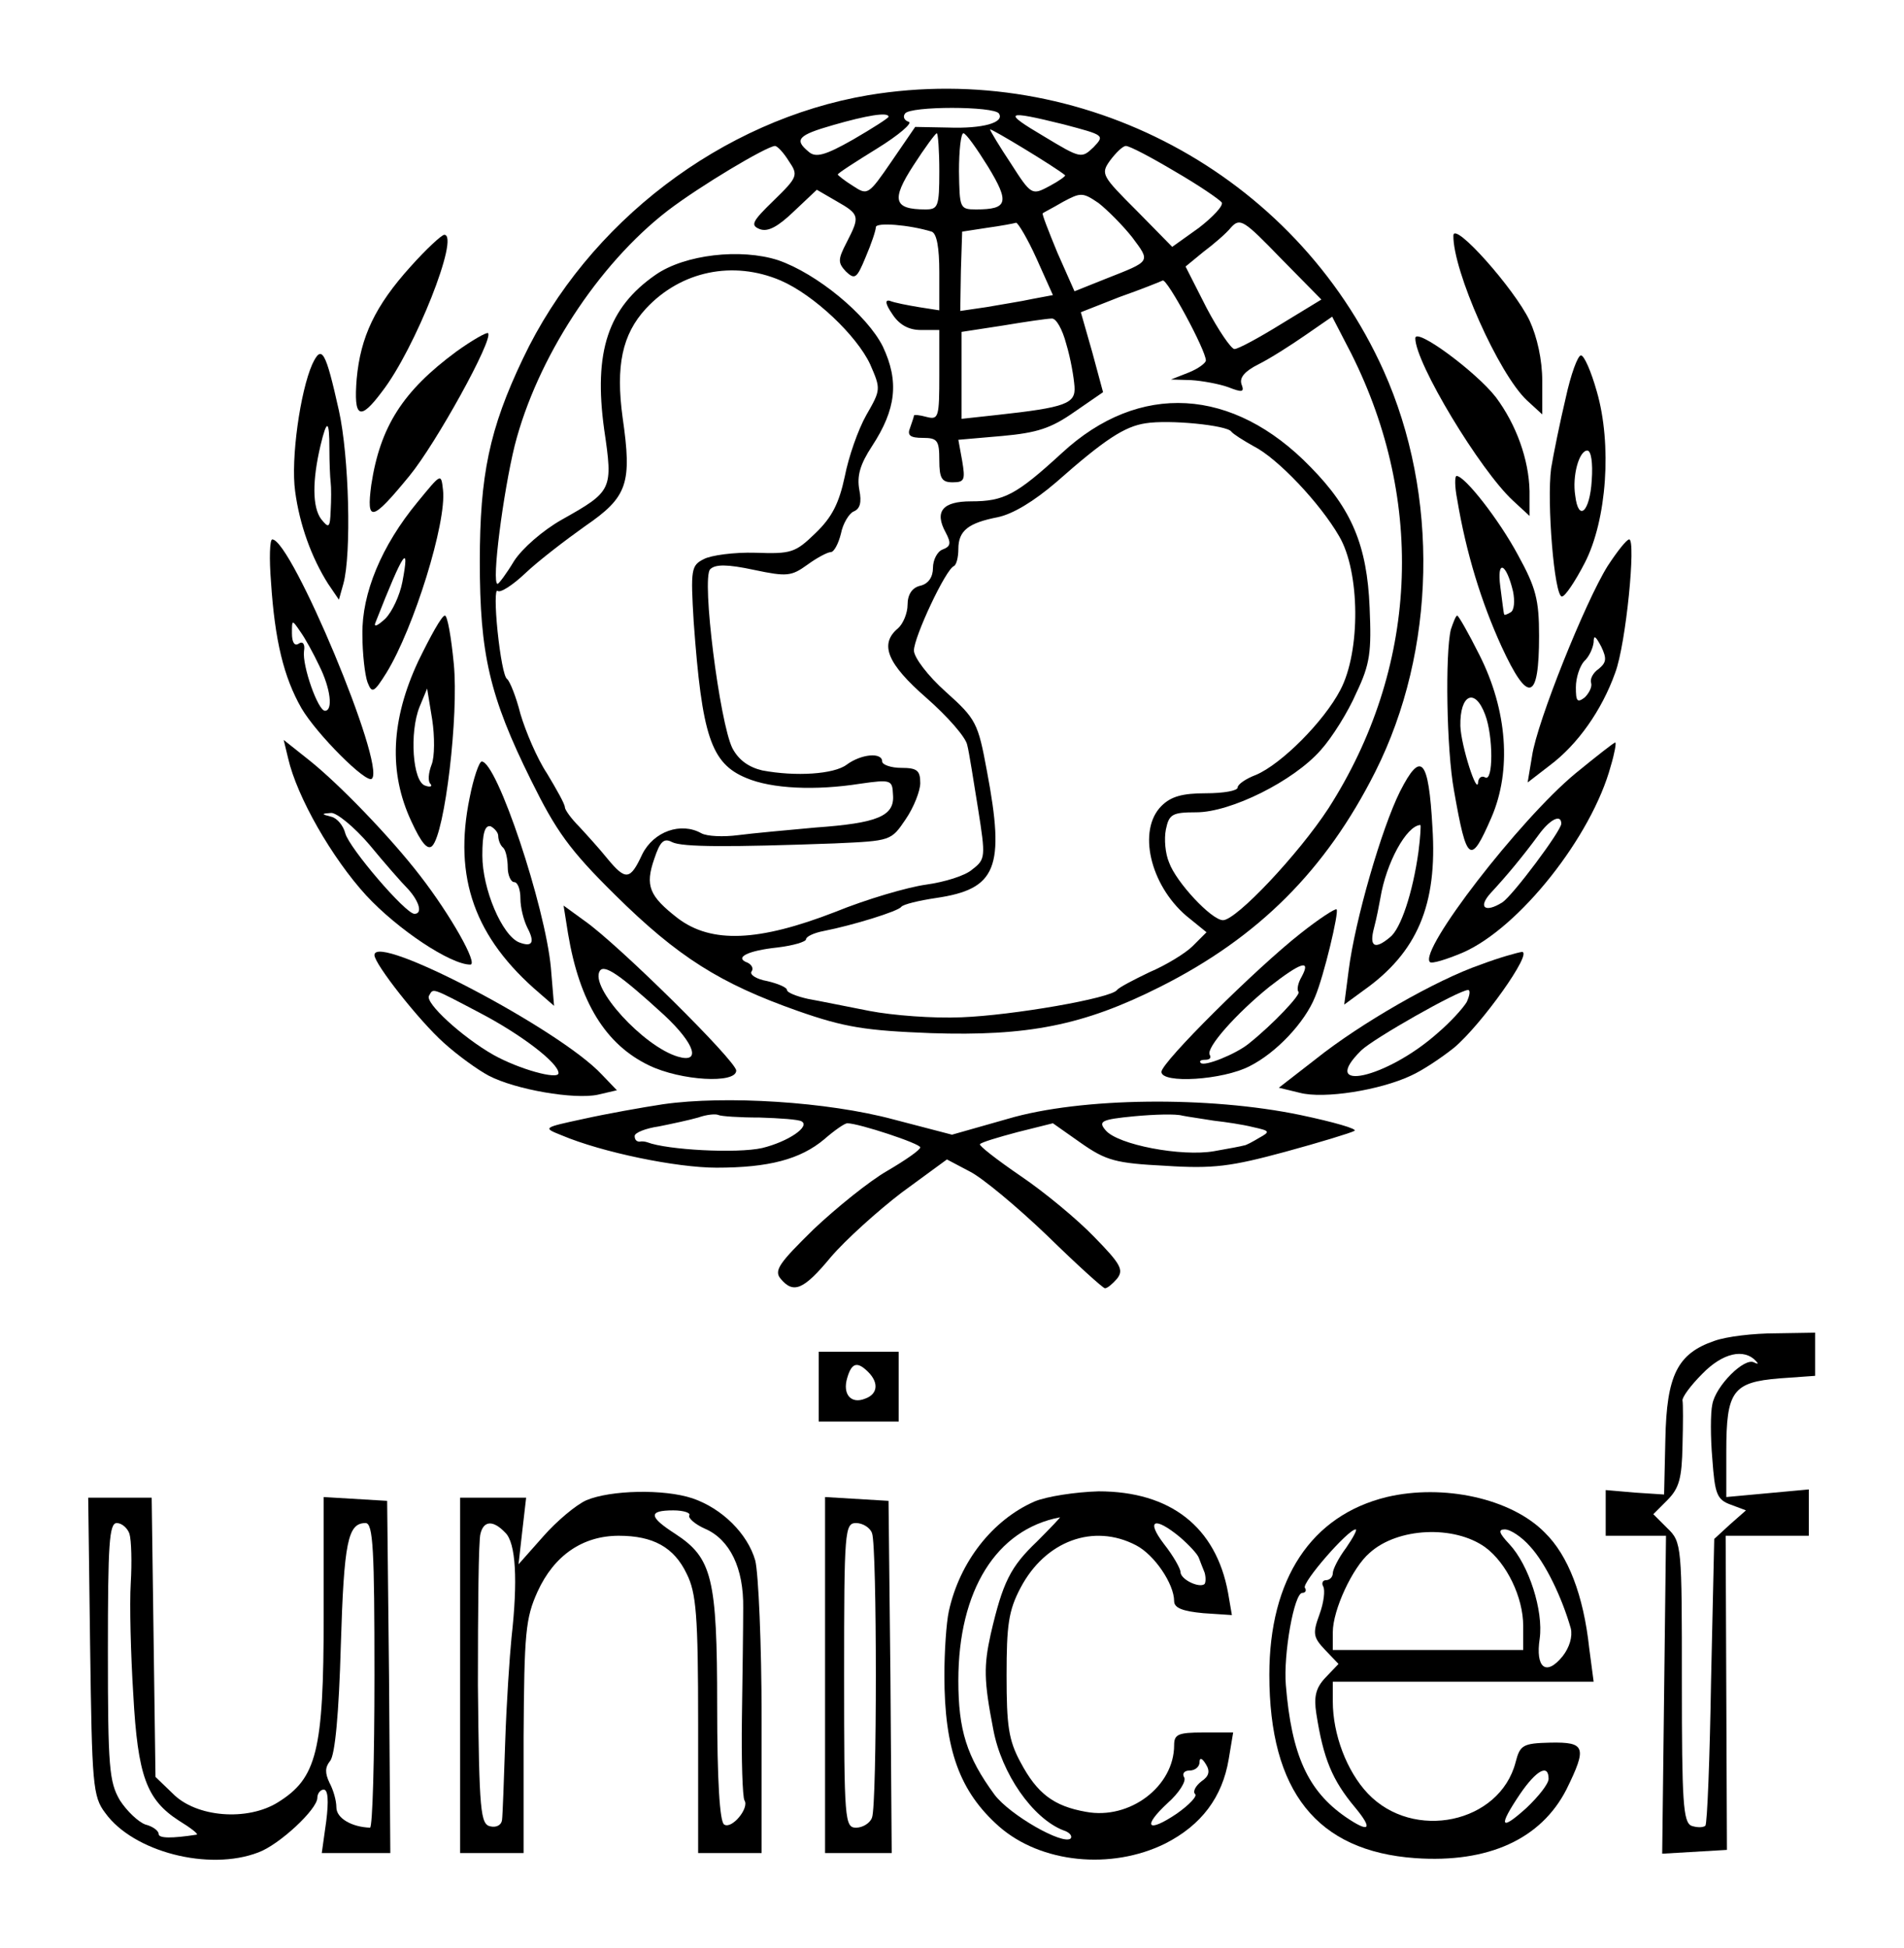 <?xml version="1.0" standalone="no"?>
<!DOCTYPE svg PUBLIC "-//W3C//DTD SVG 20010904//EN"
 "http://www.w3.org/TR/2001/REC-SVG-20010904/DTD/svg10.dtd">
<svg version="1.0" xmlns="http://www.w3.org/2000/svg"
 width="300pt" height="307pt" viewBox="0 0 300 307"
 preserveAspectRatio="xMidYMid meet">
<g transform="translate(0,307) scale(0.1,-0.1)"
fill="#000000" stroke="none">
<path d="M1368 2920 c-230 -39 -442 -200 -544 -415 -53 -111 -68 -184 -68
-320 0 -145 15 -212 81 -345 39 -79 60 -109 132 -180 99 -98 166 -140 288
-183 74 -26 107 -31 210 -35 152 -5 240 12 361 73 155 78 261 184 339 339 96
191 101 436 13 632 -140 311 -476 490 -812 434z m206 -29 c9 -14 -25 -24 -80
-22 l-52 1 -37 -54 c-37 -54 -38 -54 -61 -39 -13 8 -24 17 -24 18 0 2 28 20
62 41 34 21 56 40 50 42 -7 2 -10 8 -6 13 7 12 141 12 148 0z m-174 -5 c0 -2
-25 -18 -56 -36 -44 -25 -59 -29 -70 -19 -23 19 -17 26 39 42 52 15 87 21 87
13z m276 -12 c64 -17 65 -17 47 -36 -19 -18 -20 -18 -78 17 -66 39 -62 42 31
19z m2 -80 c2 -1 -9 -9 -24 -17 -28 -15 -29 -15 -61 35 -18 27 -33 52 -33 54
0 3 104 -60 118 -72z m-198 6 c0 -56 -2 -60 -22 -60 -50 0 -54 15 -19 69 18
28 35 51 37 51 2 0 4 -27 4 -60z m77 7 c34 -56 31 -67 -19 -67 -26 0 -26 2
-27 60 0 33 3 60 7 60 4 0 21 -24 39 -53z m-314 9 c15 -22 14 -25 -24 -62 -34
-33 -37 -39 -22 -45 13 -5 29 4 54 28 l36 34 31 -18 c37 -21 37 -24 16 -65
-14 -27 -14 -32 -1 -46 14 -13 17 -11 31 23 9 21 16 42 16 47 0 8 52 4 88 -7
8 -3 12 -25 12 -64 l0 -60 -32 5 c-18 3 -39 7 -46 10 -8 2 -7 -5 4 -21 11 -17
26 -25 45 -25 l29 0 0 -71 c0 -66 -1 -71 -20 -66 -11 3 -20 4 -20 2 0 -2 -3
-10 -6 -19 -5 -12 0 -16 20 -16 23 0 26 -4 26 -35 0 -29 4 -35 21 -35 19 0 20
4 15 34 l-6 33 69 6 c55 5 77 12 114 38 l45 31 -17 63 -18 63 61 24 c34 12 64
24 68 26 7 3 68 -110 68 -126 0 -4 -12 -13 -27 -19 l-28 -11 32 -1 c17 -1 44
-6 58 -11 23 -9 26 -8 21 5 -3 10 5 20 27 31 18 9 51 30 74 46 l42 29 30 -58
c118 -235 105 -497 -36 -717 -47 -72 -145 -176 -166 -176 -18 0 -74 60 -85 91
-6 14 -8 37 -5 52 5 24 10 27 48 27 54 0 153 49 196 98 18 20 43 60 56 90 22
46 24 65 21 135 -4 97 -28 155 -93 221 -122 126 -270 135 -392 22 -72 -66 -91
-76 -143 -76 -45 0 -58 -16 -40 -49 9 -17 8 -22 -5 -27 -8 -3 -15 -16 -15 -29
0 -14 -7 -25 -20 -28 -13 -3 -20 -14 -20 -30 0 -13 -7 -30 -15 -37 -30 -25
-17 -56 45 -110 33 -29 62 -62 64 -74 3 -11 10 -57 17 -100 12 -76 12 -80 -9
-96 -11 -10 -44 -20 -73 -24 -29 -4 -94 -23 -143 -43 -121 -47 -195 -50 -248
-10 -45 35 -52 51 -37 94 9 27 15 33 28 26 16 -8 90 -8 256 -2 89 4 89 4 112
38 13 19 23 45 23 57 0 20 -5 24 -30 24 -16 0 -30 5 -30 10 0 15 -33 12 -56
-5 -20 -15 -80 -19 -133 -9 -21 5 -37 16 -47 35 -20 40 -49 268 -35 282 8 8
27 8 69 -1 52 -11 59 -10 84 8 15 11 32 20 37 20 5 0 12 13 16 29 3 16 13 32
20 35 10 4 13 14 9 34 -4 22 1 40 20 69 38 58 43 102 17 157 -25 50 -104 115
-165 136 -59 19 -147 9 -193 -23 -75 -52 -98 -121 -81 -244 14 -95 13 -97 -67
-142 -30 -17 -62 -45 -75 -65 -12 -20 -24 -36 -26 -36 -10 0 9 145 27 218 35
137 131 285 241 370 51 39 155 101 169 102 4 0 14 -11 22 -24z m608 -16 c38
-22 70 -44 74 -49 3 -5 -14 -23 -36 -40 l-42 -30 -56 57 c-55 55 -57 58 -42
79 9 12 20 23 25 23 6 0 40 -18 77 -40z m-67 -104 c29 -39 30 -37 -41 -65
l-50 -20 -27 61 c-14 34 -25 62 -23 62 1 1 15 8 32 18 28 15 31 15 56 -2 14
-11 38 -35 53 -54z m234 -137 c-34 -21 -67 -39 -73 -39 -5 0 -25 29 -44 65
l-33 65 28 23 c16 12 36 29 44 39 14 15 20 11 78 -49 l64 -65 -64 -39z m-385
104 l26 -58 -32 -6 c-18 -4 -51 -9 -73 -13 l-41 -6 1 63 2 62 39 6 c22 3 43 7
46 8 3 0 18 -25 32 -56z m-403 -35 c53 -23 120 -87 141 -132 17 -39 17 -40 -6
-80 -13 -23 -28 -66 -34 -97 -9 -42 -20 -64 -46 -89 -32 -31 -38 -33 -95 -31
-33 1 -70 -4 -81 -10 -20 -10 -21 -16 -16 -99 13 -179 27 -223 83 -246 40 -17
109 -20 179 -9 49 7 51 6 52 -17 3 -34 -24 -45 -122 -52 -44 -4 -99 -9 -122
-12 -23 -3 -49 -2 -58 3 -32 18 -75 3 -93 -33 -19 -41 -26 -42 -55 -7 -12 15
-32 37 -44 50 -13 13 -23 27 -23 31 0 5 -13 28 -28 53 -16 24 -34 67 -42 94
-7 28 -17 52 -21 55 -5 3 -11 37 -15 75 -4 39 -4 67 0 64 4 -4 24 9 44 28 20
19 63 52 94 74 67 46 74 67 59 171 -11 81 -1 131 37 172 55 59 137 76 212 44z
m450 -100 c7 -23 12 -53 13 -67 2 -27 -13 -33 -123 -45 l-55 -6 0 69 0 68 65
10 c36 6 70 11 77 11 7 1 17 -17 23 -40z m260 -138 c3 -4 19 -14 35 -23 38
-19 105 -90 135 -142 33 -56 34 -181 2 -242 -26 -50 -93 -117 -133 -134 -16
-6 -29 -15 -29 -20 0 -5 -22 -9 -50 -9 -37 0 -55 -5 -70 -20 -38 -38 -18 -124
39 -173 l32 -26 -22 -22 c-11 -11 -42 -30 -68 -41 -25 -12 -48 -24 -51 -28 -9
-13 -165 -40 -245 -43 -44 -2 -109 3 -145 10 -36 7 -80 16 -97 19 -18 4 -33
10 -33 14 0 4 -14 10 -31 14 -17 3 -28 10 -25 15 4 5 0 11 -6 14 -22 8 0 19
47 24 25 3 45 9 45 13 0 4 12 10 28 13 46 9 117 31 122 38 3 4 28 10 55 14 95
14 109 47 80 200 -14 76 -17 82 -65 125 -28 25 -50 54 -50 65 0 21 50 128 63
133 4 2 7 14 7 27 0 29 16 41 62 50 24 5 57 25 92 55 77 68 108 88 141 93 37
6 128 -3 135 -13z"/>
<path d="M2290 2699 c-1 -55 71 -218 116 -260 l24 -22 0 53 c0 33 -8 69 -20
95 -24 50 -119 157 -120 134z"/>
<path d="M647 2650 c-56 -62 -79 -111 -85 -177 -5 -62 5 -67 40 -20 52 67 123
247 98 247 -4 0 -28 -22 -53 -50z"/>
<path d="M719 2516 c-84 -62 -120 -118 -134 -210 -8 -60 1 -58 60 14 42 51
133 216 124 225 -2 2 -25 -11 -50 -29z"/>
<path d="M2230 2537 c0 -39 102 -208 154 -256 l26 -24 0 39 c-1 50 -21 105
-53 148 -31 40 -127 111 -127 93z"/>
<path d="M492 2496 c-19 -43 -34 -149 -27 -200 7 -53 26 -105 52 -146 l17 -25
7 25 c13 47 9 201 -7 273 -21 94 -27 105 -42 73z m27 -133 c0 -21 1 -45 2 -53
1 -8 1 -28 0 -45 -1 -27 -3 -28 -15 -13 -14 19 -14 61 -1 116 10 42 14 41 14
-5z"/>
<path d="M2467 2443 c-9 -38 -19 -87 -23 -111 -7 -53 5 -202 17 -202 5 0 21
24 36 53 35 68 43 187 19 270 -9 32 -20 57 -25 57 -5 0 -16 -30 -24 -67z m41
-130 c-3 -50 -21 -66 -26 -24 -5 31 6 71 19 71 6 0 9 -19 7 -47z"/>
<path d="M658 2279 c-57 -69 -88 -144 -87 -209 0 -30 4 -64 8 -75 7 -18 10
-17 30 15 43 70 95 237 89 288 -3 27 -3 26 -40 -19z m-24 -126 c-4 -21 -16
-47 -27 -58 -13 -12 -19 -14 -15 -5 44 112 54 126 42 63z"/>
<path d="M2296 2283 c14 -84 38 -162 70 -232 42 -91 59 -86 59 17 0 57 -5 76
-33 127 -30 56 -84 125 -97 125 -3 0 -3 -17 1 -37z m88 -145 c3 -15 2 -30 -4
-33 -5 -3 -10 -5 -10 -3 -1 2 -3 21 -6 43 -6 44 9 39 20 -7z"/>
<path d="M427 2153 c6 -92 20 -150 48 -199 24 -41 103 -120 111 -111 22 21
-127 377 -157 377 -4 0 -5 -30 -2 -67z m76 -132 c18 -36 22 -71 9 -71 -11 0
-36 71 -33 94 2 11 -2 16 -8 12 -7 -5 -11 2 -11 16 0 22 0 22 13 3 8 -11 21
-35 30 -54z"/>
<path d="M2533 2178 c-35 -56 -111 -245 -119 -299 l-7 -42 35 27 c44 33 82 87
103 146 17 45 33 210 22 210 -4 0 -19 -19 -34 -42z m-14 -162 c-9 -6 -14 -16
-12 -22 2 -6 -3 -16 -10 -23 -12 -9 -14 -6 -14 16 0 15 6 33 13 41 8 7 14 21
15 30 0 12 3 10 12 -7 9 -19 8 -25 -4 -35z"/>
<path d="M659 2028 c-43 -92 -47 -175 -11 -252 16 -35 26 -46 33 -39 20 20 42
206 34 287 -4 42 -10 76 -14 76 -5 0 -23 -33 -42 -72z m21 -163 c-5 -13 -6
-26 -2 -30 4 -4 0 -6 -8 -3 -20 6 -25 84 -9 124 l12 29 8 -49 c4 -26 4 -59 -1
-71z"/>
<path d="M2286 2078 c-9 -37 -7 -189 5 -254 20 -114 26 -118 59 -42 32 74 25
169 -19 256 -17 34 -33 62 -35 62 -2 0 -6 -10 -10 -22z m54 -134 c13 -34 13
-107 0 -99 -5 3 -10 0 -11 -7 -1 -24 -27 57 -28 88 -1 50 23 61 39 18z"/>
<path d="M454 1875 c14 -61 69 -157 123 -216 50 -54 133 -109 164 -109 13 0
-31 78 -79 140 -47 61 -128 145 -176 183 l-39 31 7 -29z m128 -136 c23 -28 51
-60 61 -70 18 -20 23 -39 10 -39 -14 0 -103 104 -109 127 -3 12 -13 24 -22 26
-16 4 -16 5 0 6 9 0 36 -22 60 -50z"/>
<path d="M2482 1851 c-88 -73 -247 -279 -229 -297 3 -3 26 4 52 15 89 39 203
183 233 294 6 20 9 37 7 37 -2 0 -30 -22 -63 -49z m-22 -79 c0 -11 -77 -114
-93 -124 -27 -17 -39 -8 -18 15 25 27 50 57 75 91 18 25 36 34 36 18z"/>
<path d="M740 1813 c-26 -126 8 -221 110 -308 l23 -20 -5 60 c-9 97 -85 325
-109 325 -4 0 -13 -26 -19 -57z m45 -60 c0 -6 3 -15 8 -19 4 -4 7 -18 7 -31 0
-12 5 -23 10 -23 6 0 10 -12 10 -26 0 -14 5 -34 11 -46 12 -23 8 -31 -13 -23
-27 11 -58 84 -58 137 0 35 4 48 13 46 6 -3 12 -10 12 -15z"/>
<path d="M2206 1823 c-29 -58 -71 -203 -81 -282 l-7 -54 30 22 c85 60 117 135
109 257 -6 109 -18 122 -51 57z m29 -95 c-9 -65 -28 -122 -45 -135 -24 -20
-33 -15 -25 15 4 15 8 36 10 47 9 55 41 114 63 115 1 0 0 -19 -3 -42z"/>
<path d="M895 1599 c18 -108 59 -175 128 -208 50 -24 137 -29 137 -8 0 15
-186 199 -239 236 l-33 24 7 -44z m152 -129 c48 -45 58 -76 21 -65 -54 16
-139 109 -123 135 7 11 31 -5 102 -70z"/>
<path d="M2049 1599 c-70 -55 -219 -203 -219 -218 0 -19 97 -13 139 9 42 21
87 69 103 109 14 33 38 134 34 138 -2 2 -28 -15 -57 -38z m2 -68 c-6 -10 -8
-21 -5 -24 4 -4 -40 -51 -79 -82 -20 -16 -69 -36 -75 -30 -3 3 0 5 7 5 7 0 10
3 7 8 -6 11 42 65 94 107 50 39 66 44 51 16z"/>
<path d="M590 1565 c0 -14 70 -103 109 -138 22 -20 54 -43 71 -52 42 -22 135
-38 172 -30 l30 7 -24 25 c-66 71 -358 224 -358 188z m166 -91 c65 -34 124
-79 124 -95 0 -11 -62 6 -103 29 -49 28 -108 82 -101 93 7 12 2 14 80 -27z"/>
<path d="M2333 1550 c-70 -24 -190 -93 -260 -149 l-58 -45 33 -8 c38 -10 126
4 175 27 18 8 48 28 68 44 43 36 125 151 107 151 -7 -1 -36 -9 -65 -20z m-22
-59 c-6 -10 -26 -32 -46 -49 -81 -72 -189 -95 -120 -27 20 19 152 94 168 95 4
0 3 -8 -2 -19z"/>
<path d="M1045 1330 c-33 -5 -89 -15 -125 -23 -65 -14 -65 -14 -35 -26 64 -27
181 -51 244 -51 82 0 132 13 170 45 16 14 32 25 36 25 18 0 115 -32 115 -38 0
-4 -23 -20 -52 -37 -28 -16 -80 -58 -116 -92 -54 -53 -63 -65 -52 -78 20 -24
36 -18 79 34 23 27 74 73 112 102 l71 52 36 -19 c20 -10 75 -56 122 -101 47
-46 88 -83 91 -83 4 0 12 7 19 15 11 14 6 23 -36 66 -27 28 -79 71 -116 96
-38 26 -66 48 -64 50 2 3 29 11 59 19 l56 14 44 -31 c40 -28 55 -32 133 -36
76 -5 104 -1 189 22 55 15 104 30 109 33 6 3 -33 14 -85 25 -144 30 -346 28
-461 -6 l-88 -25 -92 24 c-104 28 -265 38 -363 24z m152 -21 c32 -1 61 -3 66
-6 14 -8 -21 -32 -62 -42 -40 -9 -150 -3 -181 9 -3 1 -8 2 -12 1 -5 0 -8 3 -8
9 0 5 17 12 38 15 20 4 48 10 62 14 14 5 28 6 32 4 4 -2 33 -4 65 -4z m716 -5
c18 -2 45 -6 61 -10 27 -6 28 -7 10 -17 -10 -6 -21 -12 -24 -12 -3 -1 -24 -5
-47 -9 -51 -9 -152 10 -171 33 -12 14 -7 17 45 22 32 3 66 4 76 1 10 -2 32 -5
50 -8z"/>
<path d="M2701 957 c-58 -20 -75 -54 -77 -155 l-2 -87 -46 3 -46 4 0 -36 0
-36 48 0 47 0 -3 -251 -3 -250 51 3 51 3 -1 248 -1 247 66 0 65 0 0 36 0 37
-65 -6 -65 -6 0 72 c0 95 10 109 84 115 l56 4 0 34 0 34 -62 -1 c-35 0 -78 -5
-97 -12z m66 -32 c4 -4 3 -5 -3 -2 -15 9 -61 -37 -66 -66 -3 -13 -3 -52 0 -86
4 -55 7 -64 29 -72 l24 -9 -25 -22 -25 -23 -5 -223 c-2 -123 -6 -226 -9 -229
-4 -3 -13 -3 -22 0 -13 6 -15 37 -15 226 0 215 0 221 -23 243 l-22 22 22 22
c19 19 23 35 24 86 1 35 1 67 0 71 -1 5 13 24 31 42 32 33 66 41 85 20z"/>
<path d="M1290 885 l0 -55 63 0 63 0 0 55 0 55 -63 0 -63 0 0 -55z m78 23 c17
-17 15 -35 -5 -42 -22 -9 -36 7 -28 33 7 24 16 26 33 9z"/>
<path d="M924 706 c-16 -7 -47 -33 -68 -57 l-39 -44 6 53 6 52 -52 0 -52 0 0
-280 0 -280 50 0 50 0 0 183 c1 164 3 187 22 229 26 57 71 88 128 88 54 0 87
-18 107 -60 15 -30 18 -65 18 -237 l0 -203 50 0 50 0 0 213 c0 116 -5 228 -10
248 -12 42 -52 82 -99 98 -45 15 -129 13 -167 -3z m162 -24 c-2 -4 9 -14 25
-21 39 -17 61 -62 60 -125 0 -28 -1 -106 -2 -173 -1 -66 1 -125 4 -130 8 -12
-20 -46 -32 -38 -7 4 -11 70 -11 187 0 202 -8 233 -66 271 -42 27 -43 37 -3
37 16 0 28 -4 25 -8z m-290 -27 c17 -16 20 -76 10 -165 -3 -30 -8 -104 -10
-165 -2 -60 -4 -116 -5 -123 -1 -8 -9 -12 -18 -10 -16 3 -18 22 -20 223 0 121
1 228 4 238 5 21 20 22 39 2z"/>
<path d="M1630 704 c-66 -29 -118 -95 -135 -173 -4 -18 -7 -64 -7 -101 0 -117
24 -183 86 -238 66 -58 177 -69 262 -27 57 29 90 73 100 133 l7 42 -47 0 c-40
0 -46 -3 -46 -20 0 -65 -70 -118 -139 -105 -51 9 -77 29 -103 78 -19 35 -22
58 -22 137 0 79 3 102 22 138 39 74 115 102 182 67 29 -15 60 -61 60 -88 0
-11 14 -16 46 -19 l45 -3 -6 35 c-19 104 -91 160 -204 160 -36 -1 -82 -8 -101
-16z m4 -63 c-42 -40 -54 -64 -73 -146 -11 -50 -11 -73 4 -150 13 -70 62 -140
110 -159 10 -3 15 -9 12 -13 -12 -11 -96 37 -120 69 -44 60 -57 102 -57 180 0
142 60 238 160 257 2 1 -14 -16 -36 -38z m225 7 c15 -13 28 -27 30 -33 2 -5 6
-16 9 -23 2 -7 2 -15 0 -18 -8 -7 -38 7 -38 19 0 5 -11 25 -26 44 -29 38 -15
44 25 11z m34 -385 c-9 -7 -14 -16 -10 -20 4 -3 -9 -17 -29 -31 -46 -31 -55
-21 -14 17 18 16 29 34 26 40 -4 6 0 11 8 11 9 0 16 6 16 13 0 8 4 7 10 -3 7
-11 5 -19 -7 -27z"/>
<path d="M2185 711 c-119 -29 -185 -129 -185 -280 0 -184 75 -278 230 -289
115 -8 198 30 238 108 33 67 30 75 -25 74 -44 -1 -48 -4 -55 -31 -25 -96 -161
-125 -233 -49 -33 35 -55 93 -55 145 l0 31 205 0 206 0 -7 53 c-9 83 -33 146
-70 182 -53 54 -160 77 -249 56z m-64 -80 c-12 -16 -21 -34 -21 -40 0 -6 -5
-11 -11 -11 -5 0 -7 -5 -4 -10 3 -6 1 -25 -6 -44 -11 -30 -10 -36 9 -56 l21
-22 -21 -22 c-15 -16 -18 -30 -14 -56 11 -71 25 -105 61 -148 29 -35 23 -41
-15 -15 -59 41 -85 97 -94 208 -4 48 13 145 26 145 5 0 7 4 4 8 -5 8 68 92 80
92 3 0 -4 -13 -15 -29z m219 1 c34 -25 60 -79 60 -124 l0 -38 -150 0 -150 0 0
28 c0 35 31 102 58 125 44 40 133 44 182 9z m71 1 c24 -26 50 -80 64 -129 3
-13 -2 -30 -13 -44 -26 -32 -43 -18 -36 28 6 44 -17 116 -48 149 -16 17 -18
23 -7 23 9 0 27 -12 40 -27z m29 -366 c0 -8 -16 -28 -35 -46 -41 -37 -45 -30
-10 22 26 38 45 48 45 24z"/>
<path d="M142 476 c3 -218 4 -237 24 -263 44 -61 163 -92 241 -62 33 12 93 68
93 86 0 7 5 13 10 13 7 0 8 -18 4 -50 l-7 -50 54 0 54 0 -2 277 -3 278 -50 3
-50 3 0 -188 c0 -213 -11 -255 -72 -293 -48 -30 -129 -24 -166 14 l-27 26 -3
220 -3 220 -50 0 -50 0 3 -234z m62 177 c3 -10 4 -45 2 -78 -2 -33 0 -112 4
-175 7 -129 21 -166 72 -199 18 -11 31 -21 28 -22 -39 -6 -60 -6 -60 1 0 5 -9
12 -21 15 -11 4 -29 21 -40 38 -17 29 -19 52 -19 235 0 169 2 202 14 202 8 0
17 -8 20 -17z m386 -223 c0 -132 -3 -240 -7 -240 -29 1 -53 15 -53 32 0 11 -5
28 -11 39 -7 15 -7 24 1 34 8 9 14 76 17 182 5 164 11 193 39 193 12 0 14 -43
14 -240z"/>
<path d="M1300 431 l0 -281 53 0 52 0 -2 277 -3 278 -50 3 -50 3 0 -280z m74
223 c8 -20 8 -428 0 -448 -3 -9 -15 -16 -25 -16 -18 0 -19 11 -19 240 0 229 1
240 19 240 10 0 22 -7 25 -16z"/>
</g>
</svg>
